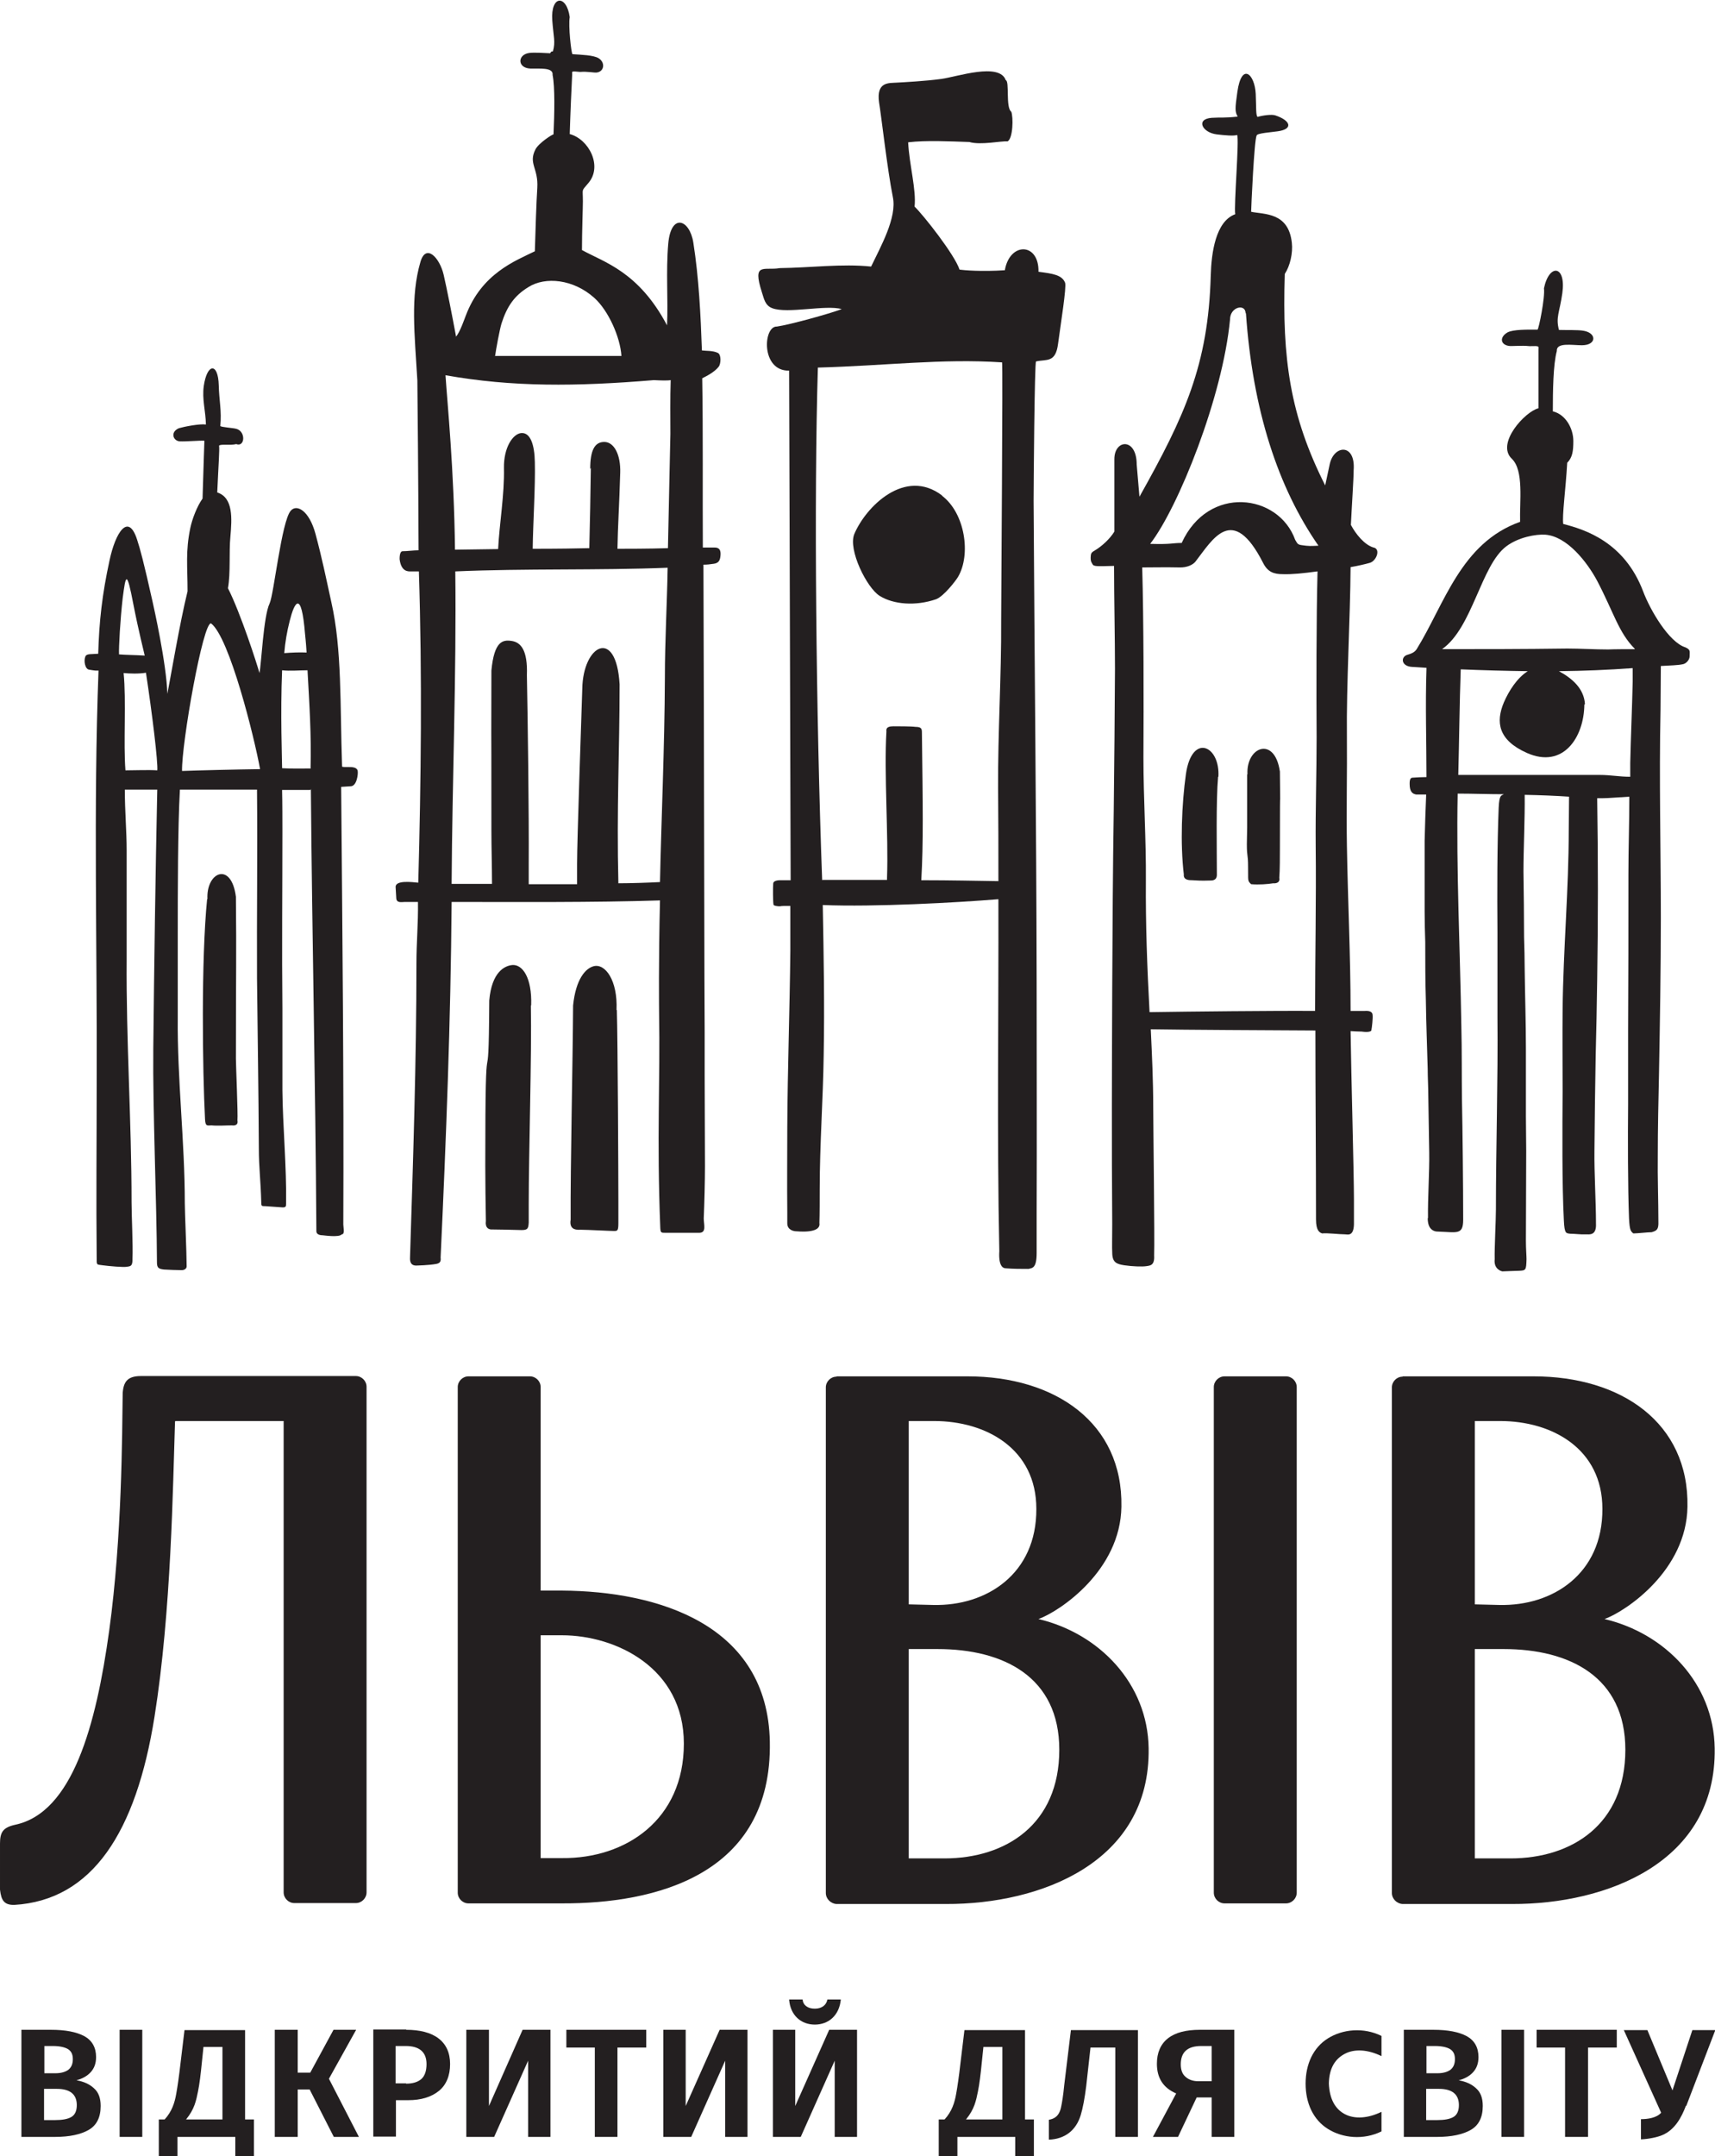 <?xml version="1.0" encoding="UTF-8"?>
<svg id="_Шар_2" data-name="Шар 2" xmlns="http://www.w3.org/2000/svg" viewBox="0 0 56.05 70.45">
  <defs>
    <style>
      .cls-1, .cls-2 {
        fill: #231f20;
        stroke-width: 0px;
      }

      .cls-2 {
        fill-rule: evenodd;
      }
    </style>
  </defs>
  <g id="Layer_1" data-name="Layer 1">
    <g>
      <polygon class="cls-2" points="16.15 69.82 15.24 69.82 15.24 66.32 15.98 66.32 15.98 68.81 17.08 66.32 17.99 66.32 17.99 69.82 17.26 69.82 17.26 67.33 16.15 69.82"/>
      <path class="cls-2" d="m39.6,68v-1.15h-.34c-.45,0-.67.2-.67.6,0,.18.05.32.16.41.1.09.24.14.41.14h.44Zm.74-1.68v3.5h-.74v-1.29h-.49l-.61,1.29h-.82l.76-1.42c-.42-.18-.63-.5-.63-.97,0-.36.12-.64.36-.83.24-.19.59-.28,1.05-.28h1.12Z"/>
      <path class="cls-2" d="m37.19,66.32v3.5h-.74v-2.92h-.81l-.14,1.26c-.05.4-.11.72-.18.95-.15.49-.51.78-1.04.8v-.65c.18-.03.34-.12.4-.42.03-.14.07-.38.1-.7l.22-1.81h2.19Z"/>
      <polygon class="cls-2" points="21.12 66.9 20.18 66.9 20.18 69.82 19.44 69.82 19.44 66.9 18.51 66.9 18.51 66.32 21.12 66.32 21.12 66.9 21.12 66.9"/>
      <path class="cls-2" d="m13.27,68.08c.22,0,.38-.05.5-.15.11-.1.17-.26.17-.49,0-.39-.23-.59-.68-.59h-.33v1.22h.34Zm0-1.76c.45,0,.81.09,1.06.28.25.19.38.47.38.84s-.12.68-.37.88c-.25.2-.58.3-1,.3h-.4v1.19h-.74v-3.5h1.08Z"/>
      <polygon class="cls-2" points="10.75 67.92 11.73 69.82 10.91 69.82 10.12 68.27 9.73 68.27 9.73 69.82 8.98 69.82 8.98 66.32 9.73 66.32 9.73 67.72 10.14 67.72 10.9 66.32 11.64 66.32 10.75 67.92"/>
      <path class="cls-2" d="m7.27,66.88h-.62l-.05.48c-.04.41-.08.74-.13.98-.06.29-.11.57-.39.91h1.19v-2.37h0Zm1.03,2.37v1.2h-.61v-.63h-1.89v.63h-.61v-1.2h.19c.24-.26.33-.55.38-.84.04-.22.09-.56.14-1l.13-1.08h1.98v2.92h.3Z"/>
      <rect class="cls-1" x="3.91" y="66.32" width=".74" height="3.5"/>
      <path class="cls-2" d="m1.8,69.27c.23,0,.41-.03.53-.1.12-.07.18-.2.18-.39,0-.35-.22-.53-.65-.53h-.42v1.02h.35Zm-.35-2.41v.88h.36c.18,0,.32-.04.42-.11.1-.08.15-.19.15-.35s-.05-.26-.16-.33c-.1-.06-.27-.1-.49-.1h-.28Zm1.05,1.11c.24.04.43.13.57.26.15.13.22.32.22.58,0,.37-.13.63-.39.78-.26.15-.63.23-1.1.23H.7v-3.5h.96c.48,0,.84.07,1.1.21.25.14.38.37.38.68,0,.21-.06.37-.18.5-.12.13-.28.21-.46.26Z"/>
      <path class="cls-2" d="m32.76,66.88h-.62l-.05.48c-.04.41-.08.74-.13.98-.06.29-.11.57-.39.91h1.19v-2.37h0Zm1.03,2.37v1.2h-.61v-.63h-1.89v.63h-.61v-1.2h.19c.24-.26.33-.55.38-.84.04-.22.09-.56.14-1l.13-1.08h1.98v2.92h.3Z"/>
      <path class="cls-2" d="m55.1,68.8c-.15.4-.37.79-.77.96-.16.07-.45.13-.7.14v-.66c.22,0,.51-.04.66-.21l-1.22-2.7h.77l.82,1.97.65-1.97h.75l-.95,2.48Z"/>
      <rect class="cls-1" x="49.07" y="66.32" width=".74" height="3.5"/>
      <path class="cls-2" d="m46.97,69.27c.23,0,.41-.03.53-.1.12-.07.18-.2.18-.39,0-.35-.22-.53-.65-.53h-.42v1.02h.35Zm-.35-2.41v.88h.36c.18,0,.32-.04.42-.11.1-.08.15-.19.15-.35s-.05-.26-.16-.33c-.1-.06-.27-.1-.49-.1h-.28Zm1.05,1.11c.24.04.43.13.57.26.15.13.22.32.22.58,0,.37-.13.63-.39.78-.26.15-.63.23-1.1.23h-1.09v-3.5h.96c.48,0,.84.07,1.1.21.25.14.38.37.38.68,0,.21-.06.37-.18.5-.12.13-.28.21-.46.26Z"/>
      <path class="cls-2" d="m43.43,68.07c.02.53.22.85.53,1.01.31.16.74.14,1.19-.08v.64c-.59.29-1.27.22-1.75-.08-.48-.3-.73-.84-.73-1.48s.25-1.18.73-1.48c.48-.3,1.16-.37,1.75-.08v.66c-.45-.22-.88-.24-1.19-.08-.31.16-.52.45-.53.98Z"/>
      <polygon class="cls-2" points="52.84 66.9 51.9 66.9 51.9 69.82 51.15 69.82 51.15 66.9 50.22 66.9 50.22 66.32 52.84 66.32 52.84 66.9 52.84 66.9"/>
      <polygon class="cls-2" points="22.59 69.82 21.68 69.82 21.68 66.32 22.41 66.32 22.41 68.81 23.52 66.32 24.43 66.32 24.43 69.82 23.7 69.82 23.7 67.33 22.59 69.82"/>
      <path class="cls-2" d="m26.17,69.82h-.91v-3.5h.73v2.49l1.11-2.49h.91v3.5h-.73v-2.49l-1.11,2.49h0Zm.46-3.67c-.45,0-.8-.3-.84-.82h.44c.02.19.17.3.4.3s.38-.12.41-.3h.44c-.05.52-.4.82-.85.82Z"/>
      <path class="cls-1" d="m40.02,44.97h2.01c.19,0,.35.16.35.35v16.52c0,.19-.16.35-.35.35h-2.01c-.19,0-.35-.16-.35-.35v-16.52c0-.19.16-.35.35-.35Z"/>
      <path class="cls-2" d="m5.72,46.45c-.07,2.09-.12,6.19-.67,9.64-.6,3.77-2.03,6-4.59,6.15-.32,0-.42-.14-.46-.5v-1.5c0-.37.09-.53.5-.62,1.87-.4,2.64-3.24,3.07-6.35.42-3.07.42-6.37.44-7.77.03-.31.12-.54.59-.54h7.03c.19,0,.35.16.35.35v16.52c0,.19-.16.35-.35.35h-2.01c-.19,0-.35-.16-.35-.35v-15.4h-3.54Z"/>
      <path class="cls-2" d="m15.31,44.97h2.01c.19,0,.35.16.35.35v6.65h.7c3.14.02,6.72,1.11,6.79,4.94.08,4.37-3.77,5.29-6.79,5.28h-3.06c-.19,0-.35-.16-.35-.35v-16.52c0-.19.16-.35.35-.35h0Zm2.36,8.46v7.28h.7c2.08.02,3.98-1.25,3.98-3.74,0-2.48-2.23-3.54-3.98-3.54h-.7Z"/>
      <path class="cls-2" d="m27.34,44.97h4.28c2.87,0,5.08,1.52,5.03,4.26-.03,2.08-2,3.41-2.71,3.67,1.99.47,3.57,2.11,3.6,4.22.06,3.73-3.53,5.1-6.62,5.09h-3.58c-.19-.01-.35-.17-.35-.36v-16.52c0-.19.16-.35.35-.35h0Zm2.36,1.46v5.99l.8.02c1.75.04,3.38-1.02,3.37-3.14,0-1.97-1.65-2.87-3.34-2.87h-.83Zm0,7.45v6.84h1.17c2,0,3.75-1.11,3.75-3.55,0-2.38-1.82-3.29-3.98-3.29h-.93Z"/>
      <path class="cls-2" d="m45.84,44.97h4.28c2.87,0,5.08,1.52,5.03,4.26-.03,2.08-2,3.41-2.71,3.67,1.99.47,3.57,2.11,3.6,4.22.06,3.73-3.53,5.1-6.62,5.09h-3.58c-.19-.01-.35-.17-.35-.36v-16.52c0-.19.16-.35.35-.35h0Zm2.36,1.46v5.99l.8.02c1.75.04,3.38-1.02,3.37-3.14,0-1.97-1.65-2.87-3.34-2.87h-.83Zm0,7.45v6.84h1.17c2,0,3.75-1.11,3.75-3.55,0-2.38-1.82-3.29-3.98-3.29h-.93Z"/>
      <path class="cls-2" d="m46.66,39.79c0,.27.09.37.19.42.06.03.12.03.15.03.62.02.82.12.82-.39,0-1.09-.02-2.97-.04-3.92-.01-.8,0-1.6-.02-2.4-.04-2.53-.17-5.07-.12-7.6.49,0,1.02.02,1.51.02-.08.05-.15,0-.17.44-.05,1.21-.05,2.81-.04,4.07,0,.92,0,1.85,0,2.78.02,2.01-.05,4.27-.05,6.27,0,.38-.05,1.26-.04,1.63-.04.35.25.4.25.4.15-.01.36-.01.55-.02.22-.01.23-.02.24-.38,0-.11-.02-.34-.02-.6,0-.73.01-2.21.01-2.94,0-.38-.01-.76-.01-1.14,0-.73,0-1.47,0-2.2,0-.87-.03-1.73-.04-2.6,0-.35-.01-.69-.02-1.04,0-.71-.01-1.42-.02-2.14,0-.72.05-1.75.04-2.51.52.01,1.02.03,1.45.06,0,.39-.01.85-.01,1.09,0,1.95-.18,3.9-.2,5.85-.01.9,0,1.8,0,2.7-.01,1.22-.02,3.03.04,4.2.02.46.08.42.21.44.16,0,.35.03.51.02.11,0,.35.05.33-.35,0-.74-.06-1.66-.05-2.39.01-1.03.02-2.05.04-3.08.02-.84.04-1.68.05-2.52.03-1.95.03-3.91,0-5.86v-.05c.1,0,.17,0,.18,0,.19,0,.5-.03.87-.05,0,.87-.03,1.68-.03,2.54,0,1.72,0,3.43-.01,5.14,0,.79,0,1.58,0,2.37-.01,1.07-.01,2.7.03,3.73.02.4.06.42.14.49.14,0,.47-.04.6-.04.17-.05.23-.09.22-.35,0-.65-.03-1.49-.02-2.13,0-.9.02-1.81.04-2.71.03-1.69.06-3.38.06-5.08,0-2.29-.06-4.51-.01-6.81,0-.37.01-.93.01-1.42.32-.02.55-.02.73-.06.12-.03.21-.16.21-.25,0-.17.04-.22-.14-.3-.54-.17-1.15-1.22-1.38-1.83-.61-1.61-1.9-2.02-2.61-2.2-.04-.28.08-1.12.13-2,.17-.17.2-.38.2-.71,0-.41-.25-.87-.67-.97h0c0-.65.01-1.53.13-1.97-.02-.29.49-.19.82-.19.48,0,.49-.39.07-.47-.19-.04-.64-.02-.82-.03-.11-.42.02-.56.11-1.2.13-.92-.43-.98-.6-.16.04.3-.17,1.33-.21,1.35-.32,0-.79-.01-.98.09-.26.15-.24.39.03.44.1.02.42-.02.69.01.34-.01.29,0,.29.11,0,.43,0,1.28,0,1.92-.43.1-1.4,1.15-.87,1.65.4.38.25,1.41.27,2.06-1.94.69-2.47,2.69-3.38,4.16-.07.11-.19.15-.29.18-.24.06-.23.38.14.4.16.01.31.02.47.03v.05c-.04,1.18,0,2.35,0,3.52-.1,0-.35.01-.46.02-.09,0-.09.14-.09.2,0,.26.09.33.22.35.05,0,.27,0,.32,0-.02.51-.04,1.03-.05,1.51,0,.63,0,1.69,0,2.32,0,.33.01.66.02.99,0,.63,0,1.27.02,1.9.01.75.04,1.49.06,2.24,0,.3.02.6.02.9.01.61.02,1.23.03,1.84.01.64-.05,1.49-.04,2.15h0Zm5.14-16.78c-.03-.51-.41-.84-.85-1.08.82-.01,1.58-.04,2.41-.1v.45c-.02.88-.06,1.76-.08,2.65,0,.15,0,.3,0,.45-.35,0-.64-.06-.99-.06-.86,0-3.65,0-4.63,0,.03-1.15.04-2.32.08-3.45.73.03,1.47.05,2.19.06-.35.22-.62.65-.78,1.02-.27.64-.19,1.23.75,1.65,1.19.53,1.87-.51,1.88-1.58h0Zm1.63-1.8c-.21,0-.67,0-.87.01-.44,0-.9-.03-1.34-.03-1.49.02-2.75.02-4.09.02,1-.7,1.27-2.74,2.1-3.36.4-.3.97-.4,1.27-.38.71.05,1.37.89,1.7,1.51.54,1.03.7,1.69,1.23,2.22Z"/>
      <path class="cls-2" d="m26.88,28.75c.47,0,1.31,0,2.11,0,0-.03,0-.05,0-.08.05-1.37-.1-3.4-.02-4.77,0-.04-.04-.17.23-.17.13,0,.59,0,.72.02.19,0,.21.06.21.18.03,2.42.05,3.6-.02,4.83.95,0,1.83.02,2.52.03,0-1.01,0-2.03-.01-3.04-.01-1.82.11-3.66.1-5.48,0-.66.06-8.43.03-8.43-1.98-.13-3.8.11-6.02.17-.13,4.23-.06,11.36.14,16.75h0Zm6.9-12.4c.03,5.25.09,10.49.1,15.74,0,2.52.01,5.05,0,7.57,0,.75,0,1.07,0,1.28,0,.5-.14.49-.27.52-.23,0-.49,0-.74-.02-.1,0-.24-.09-.21-.56-.08-3.83-.02-7.67-.03-11.5-1.34.11-4.06.26-5.74.19.03,1.65.06,3.25.03,4.9-.02,1.45-.13,2.93-.13,4.38,0,.28,0,.84-.01,1.11.06.36-.72.27-.76.27-.06,0-.29-.03-.29-.26,0-.08,0-.19,0-.37-.01-.92,0-1.85,0-2.77.01-1.92.08-3.84.1-5.76,0-.09,0-.59,0-1.47-.18,0-.3,0-.32.01-.1.01-.23-.02-.23-.05-.02-.1-.02-.58-.01-.69,0-.07.09-.11.23-.11.12,0,.23,0,.34,0-.01-4.81-.05-15.56-.05-16.65-.93.02-.85-1.46-.4-1.44.42-.06,1.69-.41,2.12-.57-.52-.15-1.77.16-2.27-.03-.24-.09-.27-.31-.34-.52-.32-1,.07-.7.59-.79.97-.01,2.04-.15,2.98-.05.31-.65.85-1.6.71-2.27-.18-.9-.38-2.68-.45-3.09-.1-.7.34-.63.58-.65.19-.01.94-.05,1.45-.12.52-.07,1.9-.55,2.11.04.13.03-.01.89.18,1.03.07.17.06.87-.12.97-.21-.02-.88.13-1.25.02-.63-.02-1.41-.06-2,.01.04.75.27,1.55.21,2.1.29.28,1.31,1.57,1.47,2.06.14.02.72.07,1.48.02.16-.93,1.12-.91,1.1.05.46.06.77.1.87.36.05.14-.14,1.32-.23,1.99-.08.64-.38.5-.72.58-.05,0-.08,4.18-.08,4.54h0Zm-2.99-.15c.75.57.95,1.92.52,2.65-.07.12-.47.64-.72.73-.67.23-1.39.17-1.84-.11-.42-.26-1.04-1.51-.83-2.02.38-.9,1.66-2.18,2.87-1.26Z"/>
      <path class="cls-2" d="m5.14,25.17c-.29-.02-.74,0-1.04,0-.07-.87.03-2.3-.06-3.18.2.02.5.03.73-.01.2,1.31.4,2.94.37,3.2h0Zm5.02-.06c-.21,0-.66.01-.94-.01,0-.25-.06-1.8,0-3.2.25.03.57,0,.83,0,.06,1.09.13,2.13.1,3.22h0Zm0,.66c.04,4.82.15,9.64.18,14.46,0,.1.11.13.2.13.03,0,.54.08.63-.03.11,0,.05-.23.05-.32.02-4.75-.03-9.55-.07-14.3l.31-.02c.2,0,.25-.4.23-.5,0-.04-.04-.09-.11-.11-.13-.04-.3,0-.4-.03-.07-2.05,0-3.82-.35-5.37-.18-.82-.3-1.42-.52-2.24-.21-.77-.62-.98-.81-.75-.3.35-.55,2.74-.69,3.03-.2.41-.27,2-.33,2.27-.07-.26-.62-1.97-1.03-2.77.09-.5.03-1.18.08-1.69.05-.58.1-1.27-.43-1.44.04-.91.08-1.4.06-1.53.06-.06.37,0,.56-.05.29.11.32-.42,0-.5-.11-.03-.48-.05-.52-.09.05-.49-.04-.84-.05-1.33-.02-.75-.38-.73-.49.02-.06.44.06.81.07,1.26-.2-.03-.71.07-.88.12-.29.12-.2.41.02.43.23.01.62-.03.81-.02,0,.09-.03.8-.06,1.89-.18.25-.34.67-.4.96-.16.77-.09,1.24-.09,2.07-.25,1-.58,2.96-.66,3.35-.03-1-.45-2.86-.49-3.04-.28-1.25-.4-1.7-.5-2-.29-.9-.71-.22-.9.68-.24,1.1-.34,1.99-.37,3.05-.23.02-.38-.01-.42.09-.06.14-.01.41.12.43.09.01.18.04.31.03-.17,4.48-.04,9.08-.06,13.52,0,1.88-.02,3.77,0,5.65,0,.27-.01.23.19.26.22.03.69.07.79.05.11-.02.2,0,.19-.27.02-.42-.03-1.41-.03-1.84,0-2.66-.18-5.28-.16-7.94,0-1.18,0-2.37,0-3.55,0-.64-.06-1.28-.06-1.99h1.06c-.06,2.81-.1,5.65-.13,8.46-.02,2.03.11,4.96.12,6.99,0,.18.06.21.23.23.14.01.45.02.58.02.1,0,.17-.06.16-.14,0-.43-.06-1.75-.06-2.05,0-2.03-.25-4.05-.23-6.07,0-.93,0-1.87,0-2.8,0-1.22,0-3.41.07-4.64h2.52c.02,2.08-.01,4.09,0,6.17.02,1.85.05,3.7.06,5.55,0,.64.06,1.02.08,1.8,0,.09.03.09.13.09l.57.04c.1,0,.11-.03.11-.12.02-1.2-.11-2.56-.12-3.71,0-.89,0-1.78,0-2.67-.02-1.93,0-3.86,0-5.79,0-.32,0-.94-.01-1.35h.93Zm-.87-4.43c.03-.36.09-.71.18-1.06.15-.6.38-1.04.5.44,0,.02.03.25.05.6-.24-.01-.48,0-.73.02h0Zm-5.4.04c-.01-.23.04-1.14.12-1.84.1-.76.13-.94.35.21.16.83.37,1.66.37,1.67-.28-.02-.64-.02-.85-.04h0Zm4.6,3.75c-.76.01-2.01.04-2.54.06-.02-.89.69-4.91.95-4.82.6.46,1.41,3.71,1.6,4.76h0Zm-1.71,4.25c-.05-.89.78-1.25.93-.08.02,2.03,0,2.36,0,5.29,0,.22.07,1.8.05,2.02.04.2-.18.16-.18.16-.21,0-.46.02-.67,0-.13,0-.2.05-.21-.21-.08-1.56-.13-5.22.07-7.19Z"/>
      <path class="cls-2" d="m16.17,11.63h4.14c-.04-.62-.43-1.49-.89-1.9-.68-.61-1.6-.7-2.15-.35-.46.28-.7.63-.88,1.19-.06.2-.18.84-.21,1.07h0Zm3.12,3.69c0-.6.14-.88.46-.88.32,0,.54.42.52,1.01-.03,1.05-.08,1.78-.09,2.48.27,0,1.04,0,1.65-.02.04-2.08.08-3.57.08-3.73,0-.51-.01-1.18.01-1.76-.11.02-.36.01-.55,0-2.54.21-4.62.23-6.81-.16.06.91.28,3.09.31,5.7l1.41-.02c.04-.82.21-1.78.19-2.65-.01-.67.29-1.11.56-1.14.3-.03.44.37.45.95.02.78-.06,2.01-.07,2.83.79,0,1.5-.01,1.85-.02.02-.81.04-1.79.05-2.62h0Zm.86,17.68c.04-.97-.37-1.53-.75-1.43-.26.07-.58.41-.67,1.28-.01,1.84-.09,5.27-.08,7-.06.37.24.33.35.33.19,0,.94.04,1.06.04.12,0,.15,0,.15-.26,0-.11,0-.35,0-.71,0-.77-.02-5.28-.05-6.25h0Zm-2.79-.15c.03-.92-.29-1.34-.61-1.32-.25.02-.68.22-.76,1.16-.02,3.76-.13-.04-.13,5.39,0,.41.01,1.41.02,1.81-.03.23.09.27.16.28.07,0,.74.01,1,.02.2,0,.23-.04.24-.25,0-.11,0-.23,0-.61,0-1.63.1-4.87.07-6.48h0Zm1.67-10.34c.02-1.44,1.11-2.03,1.22-.15,0,2.17-.1,4.06-.04,6.5.38,0,1-.02,1.36-.04.04-1.97.15-4.38.16-6.67,0-1.22.07-2.39.09-3.6-2.28.09-4.66.02-6.94.12.04,3.4-.1,6.81-.12,10.21.47,0,.83,0,1.32,0,0-.58-.02-1.16-.02-1.74,0-5.14-.01-1.67,0-5.23.09-.96.37-1.01.65-.97.31.04.54.3.51,1.12.03,1.53.07,4.59.06,6.13,0,.43,0,.6,0,.7.45,0,1.14,0,1.58,0,0-.11,0-.29,0-.67,0-.76.14-4.75.17-5.71h0Zm-4.13-11.51c.13-.13.29-.61.32-.68.52-1.39,1.63-1.8,2.26-2.11.02-.69.05-1.62.08-2.07.04-.65-.3-.79-.06-1.26.11-.21.55-.49.59-.49.03-.66.05-1.55-.03-1.94.03-.26-.43-.2-.73-.21-.43-.02-.42-.46-.03-.51.15-.02.49,0,.68.01h0s.03-.06.06-.06h.03c.09-.32.02-.46-.02-1.01-.06-.84.47-.85.57-.11-.05.27.05,1.19.09,1.21.29.02.68.03.85.13.23.14.19.44-.06.47-.09.01-.3-.04-.54-.02-.31-.03-.26-.02-.26.08-.02.39-.06,1.29-.08,1.95h0c.63.17,1.08,1.05.61,1.6-.24.29-.18.15-.18.6,0,.21-.03.97-.03,1.59.72.4,1.85.7,2.78,2.46.04-.83-.04-1.75.04-2.67.09-1.01.7-.8.82-.03.18,1.14.24,2.37.28,3.52.14.02.35,0,.52.08.12.06.1.36.03.45-.14.18-.4.31-.54.38.03,1.72.01,3.84.02,5.53.14,0,.29,0,.39,0,.21,0,.2.18.18.32-.02.13-.08.19-.21.21-.13.02-.22.03-.34.03.02,5.35.03,14.88.04,15.28,0,.46,0,.93,0,1.39,0,.24.01,2.75.01,2.99,0,.46-.02,1.24-.04,1.7,0,.2.1.47-.15.47h-1.1c-.14,0-.16,0-.17-.15-.12-3.01,0-4.77-.04-7.05,0-.16-.02-1.62.03-3.66-2.23.07-4.58.05-6.81.05-.03,3.92-.18,7.74-.36,11.62.02.15-.04.19-.16.21-.23.04-.61.05-.63.05-.06,0-.22,0-.21-.25.1-3.18.21-6.42.21-9.61,0-.71.06-1.31.05-2.02-.13,0-.35,0-.43,0-.1,0-.28.05-.28-.14l-.02-.34c-.02-.24.53-.17.74-.15.09-3.34.13-6.74.02-10.17h-.27c-.07,0-.31.02-.36-.4,0-.06,0-.26.1-.26.15,0,.36-.03.52-.03-.01-2.51-.03-4.62-.04-5.55-.09-1.53-.23-2.74.1-3.87.18-.62.63-.14.76.42.1.43.28,1.34.4,1.99Z"/>
      <path class="cls-2" d="m40.72,10.23c.22,3.18,1.05,5.7,2.37,7.6-.27.01-.29.02-.56-.02-.13-.02-.13-.06-.2-.17-.54-1.51-2.84-1.81-3.71.1-.32,0-.31.05-1.03.03.92-1.19,2.37-4.8,2.61-7.33,0-.42.51-.53.51-.2h0Zm4.17,7.66c-.3-.09-.58-.44-.74-.74.03-.63.09-1.5.09-1.78.07-.89-.64-.84-.78-.21l-.15.7c-1.15-2.28-1.41-4.13-1.32-6.91.17-.26.27-.68.23-1.02-.11-1-.9-.92-1.33-1.01,0-.12.1-2.36.18-2.49,0-.08.5-.11.69-.14.51-.07.43-.35-.08-.52-.12-.04-.41,0-.58.05-.06-.06-.04-.28-.06-.75-.03-.65-.46-1.05-.6-.07-.08.56-.08.65.01.81-.46.05-.54.02-.85.04-.53.04-.31.48.16.54.24.03.57.06.67.02.08.1-.11,2.33-.06,2.59-.64.23-.78,1.26-.8,2-.08,2.93-.86,4.61-2.33,7.23l-.09-1.05c0-.89-.73-.83-.73-.18v2.37c-.15.24-.4.47-.63.61-.1.06-.13.08-.14.17-.02.2.03.23.06.29.01.03.05.04.09.05.12.02.44,0,.61,0,0,.98.03,2.38.03,3.36-.01,1.53-.02,3.07-.04,4.6-.03,1.94-.04,3.86-.05,5.79-.01,2.58-.02,5.17,0,7.75,0,.42-.01.78,0,.93,0,.33.14.38.39.42.27.04.59.05.72.03.13-.02.28-.02.26-.35.02-.51-.03-4.33-.03-4.85,0-.85-.04-1.7-.08-2.54,1.18.02,3.7.03,5.38.04,0,2.05.02,4.11.02,6.17,0,.38.12.43.2.46.16-.02.56.03.75.03.08,0,.28.08.29-.33,0-.13,0-.35,0-.83,0-.81-.09-4.04-.11-5.48.28.02.36.01.4.02.15.02.28,0,.28-.05.02-.1.05-.38.04-.49,0-.12-.12-.15-.25-.14-.21,0-.27,0-.47,0,0-1.8-.09-3.6-.12-5.4-.02-1.19.01-2.38,0-3.57-.02-1.66.11-3.87.12-5.53.24-.04.49-.1.63-.14.21-.06.36-.44.13-.5h0Zm-1.84.78c-.44.06-.82.1-1.12.09-.3,0-.5-.07-.65-.37-1-1.96-1.65-.76-2.21-.04-.08.1-.27.2-.53.19-.4-.01-.92,0-1.21,0,.05,1.74.05,4.42.04,6.21,0,1.34.09,2.69.08,4.02-.01,1.43.04,2.8.12,4.3,1.34-.02,4.05-.05,5.41-.04,0-1.8.04-3.6.02-5.4-.01-1.18.03-2.36.03-3.54-.01-1.48-.01-3.93.03-5.42h0Zm-2.28,6.63c-.05-.9.89-1.27,1.06-.09.02,2.06,0-.48,0,2.5,0,.23,0,.75-.02.97.04.21-.2.18-.2.18-.19.03-.46.05-.72.03-.13-.12-.09-.12-.1-.57,0-.43-.04-.3-.04-.74,0-.23.01-.32.01-.54,0-1.06,0-1.24,0-1.74h0Zm-.96.08c-.07.78-.04,2.41-.04,3.2,0,.19-.15.19-.22.19-.31.01-.42,0-.59-.01-.09,0-.29,0-.27-.19-.12-1-.07-2.29.07-3.29.2-1.34,1.12-.92,1.06.1Z"/>
    </g>
  </g>
</svg>